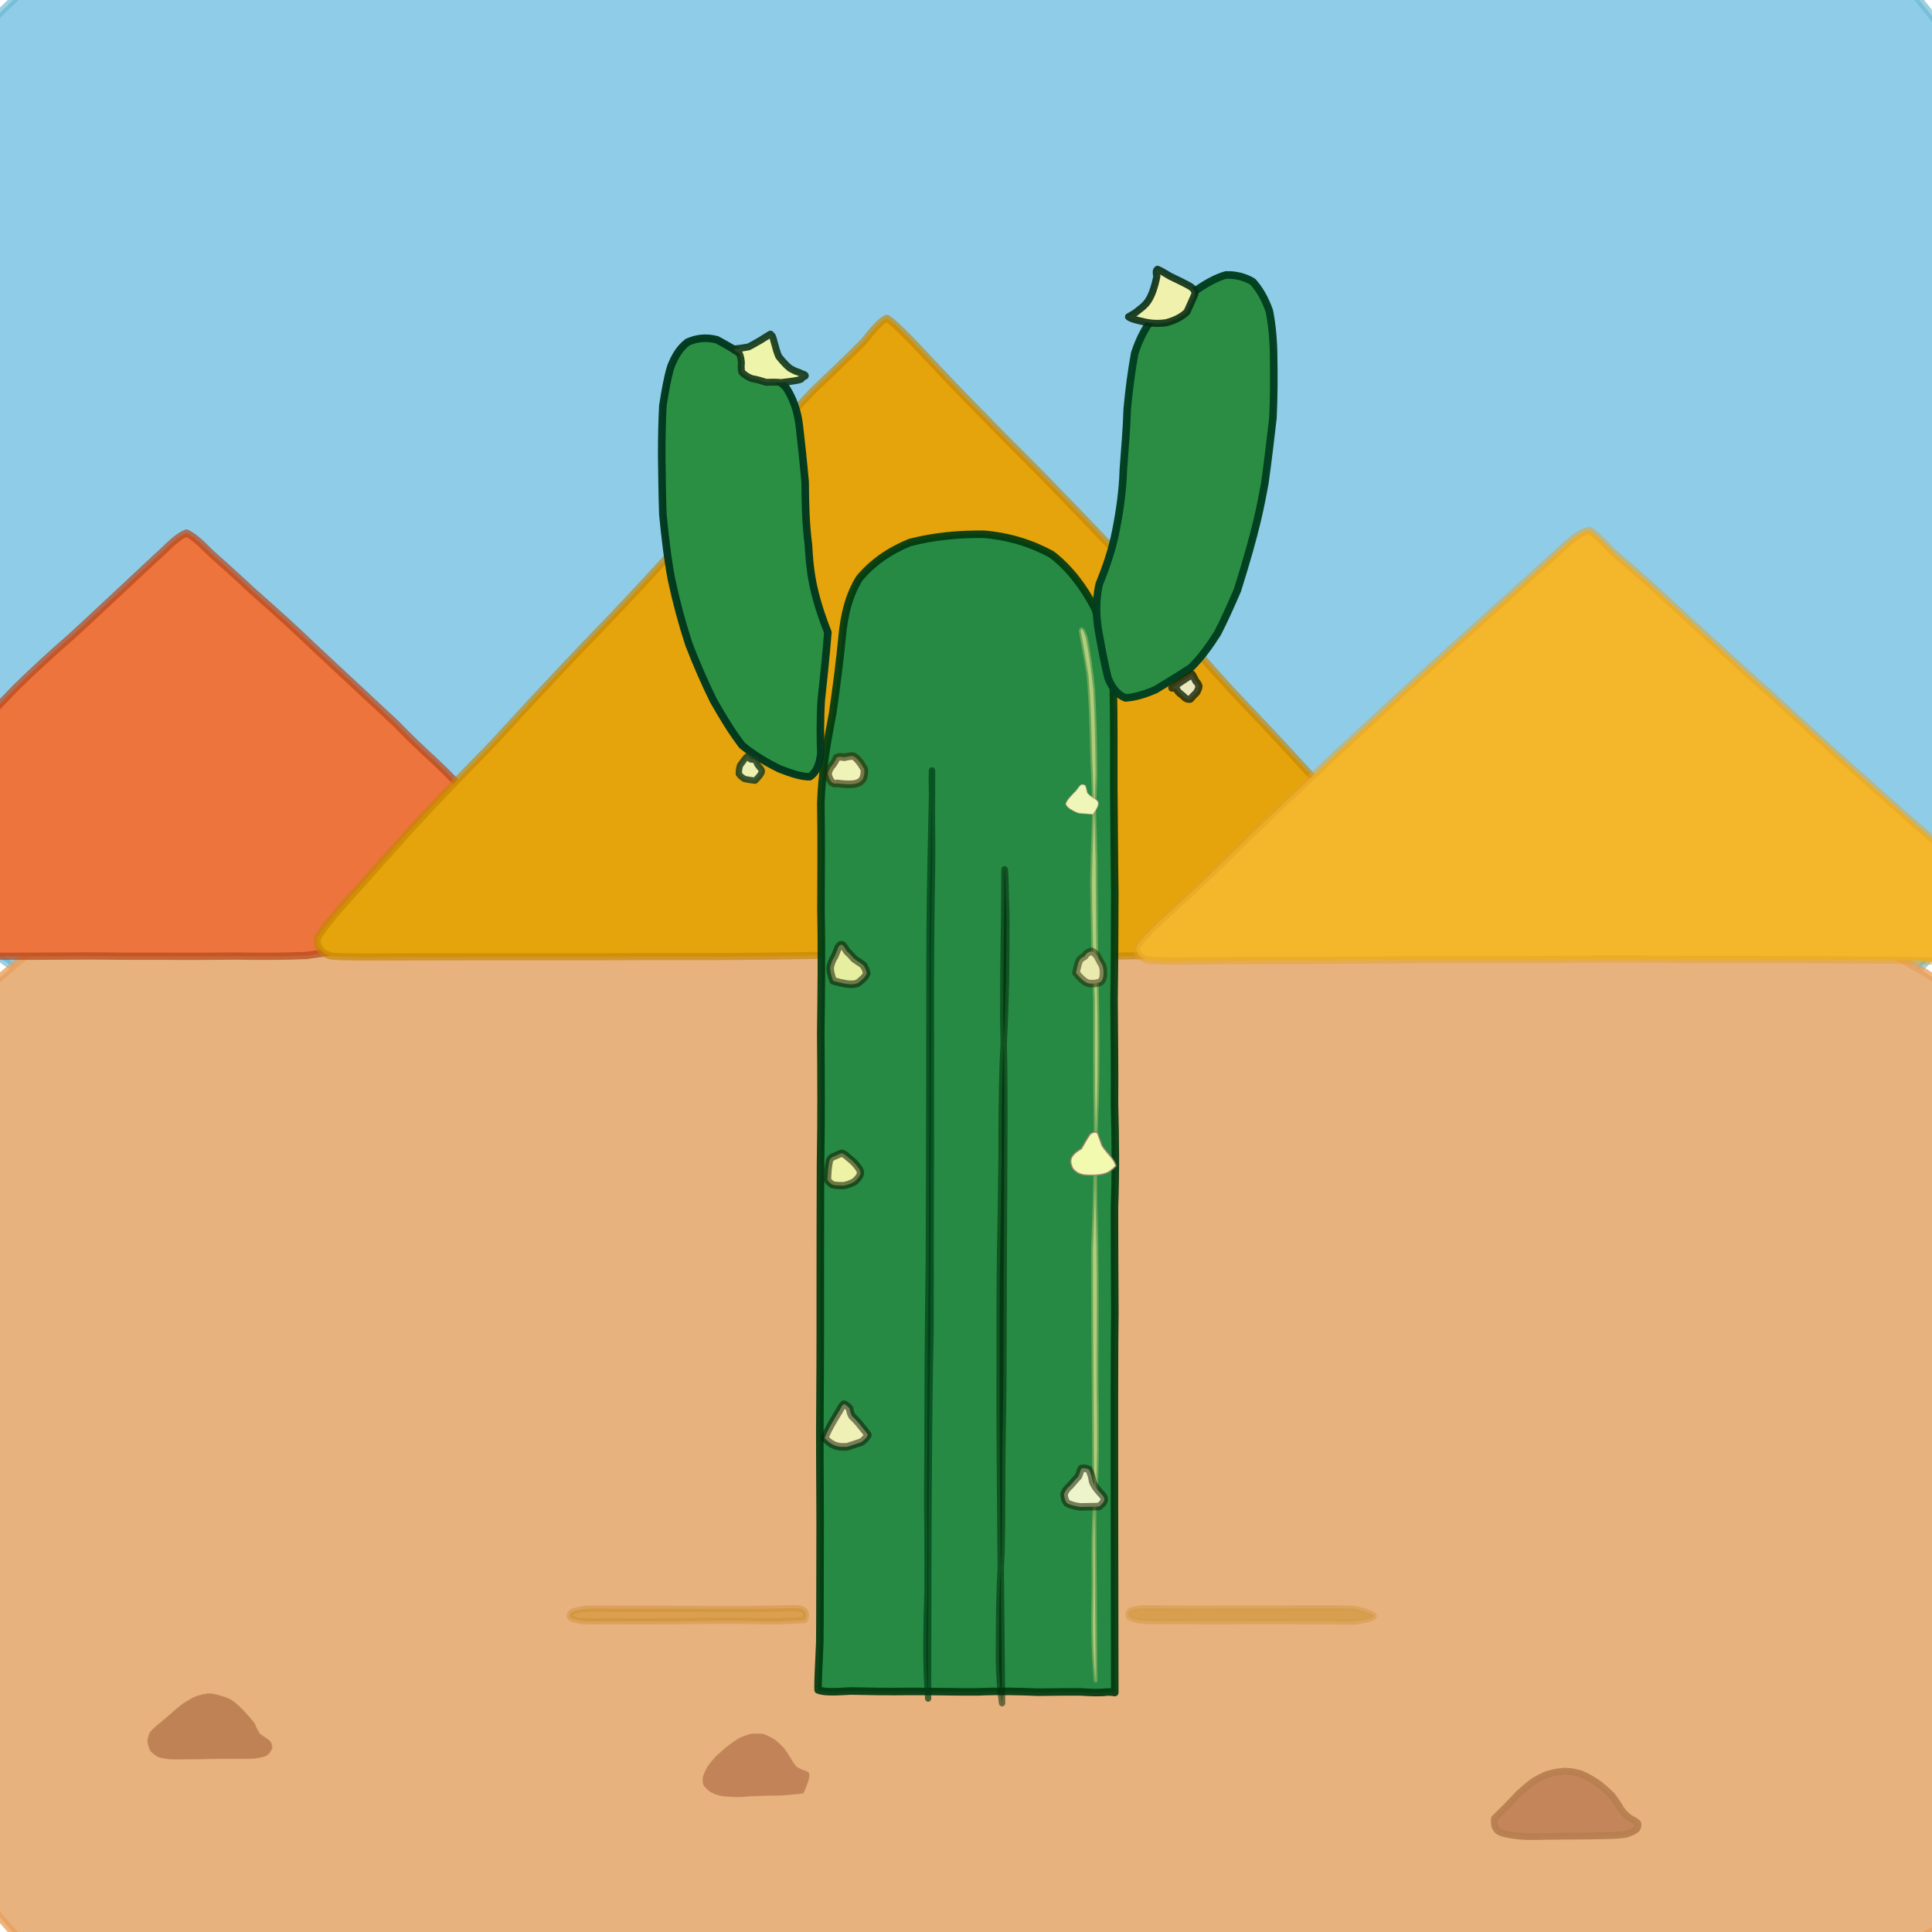 <?xml version="1.0" ?>
<svg xmlns="http://www.w3.org/2000/svg" version="1.1" width="512" height="512" viewBox="0 0 512 512">
  <defs/>
  <g>
    <path d="M 504.29 261.164 C 487.804 262.317 471.31 263.521 454.714 264.671 C 438.051 265.82 421.26 266.957 404.316 268.106 C 387.17 269.259 369.777 270.463 352.079 271.705 C 334.17 273.046 315.949 274.361 297.414 275.752 C 278.611 277.111 259.572 278.523 240.271 279.879 C 220.891 281.159 201.336 282.298 181.799 283.286 C 162.325 284.025 143.02 284.352 123.992 284.27 C 105.332 283.627 87.187 282.284 69.7 280.128 C 53.009 277.036 37.203 272.867 22.549 267.468 C 9.071 260.711 -3.05 252.476 -13.675 242.747 C -22.919 231.588 -30.692 219.214 -37.185 205.771 C -42.271 191.435 -46.148 176.392 -48.649 160.752 C -50.006 144.697 -50.117 128.515 -49.064 112.236 C -46.76 96.077 -43.333 80.185 -38.657 64.822 C -32.836 49.987 -25.721 35.924 -17.376 22.73 C -7.743 10.555 3.203 -0.511 15.459 -10.42 C 28.963 -19.191 43.549 -26.873 59.125 -33.57 C 75.621 -39.408 92.918 -44.374 110.963 -48.607 C 129.579 -52.194 148.798 -55.129 168.405 -57.576 C 188.392 -59.439 208.705 -60.892 229.19 -61.92 C 249.813 -62.551 270.499 -62.758 291.09 -62.56 C 311.602 -61.955 331.837 -60.862 351.739 -59.294 C 371.242 -57.173 390.141 -54.432 408.43 -51.005 C 425.912 -46.829 442.568 -41.802 458.186 -35.859 C 472.704 -28.942 486.004 -20.91 497.94 -11.712 C 508.425 -1.274 517.351 10.489 524.869 23.44 C 531.084 37.545 536.158 52.53 540.35 68.323 C 543.737 84.771 546.558 101.744 548.859 119.107 C 550.884 136.763 552.684 154.586 554.353 172.53 C 555.94 190.47 557.556 208.478 504.29 261.164" stroke-width="2" fill="rgb(143, 204, 232)" opacity="1.0" stroke="rgb(107, 184, 210)" stroke-opacity="0.666" stroke-linecap="round" stroke-linejoin="round"/>
        <path d="M 600.546 464.634 C 584.936 473.054 569.382 481.471 553.741 489.851 C 538.127 498.237 522.407 506.507 506.584 514.702 C 490.659 522.766 474.564 530.635 458.239 538.289 C 441.77 545.657 424.977 552.722 407.909 559.403 C 390.613 565.667 372.977 571.462 355.08 576.715 C 336.876 581.443 318.413 585.503 299.684 588.958 C 280.774 591.693 261.617 593.667 242.4 594.911 C 223.047 595.315 203.718 594.859 184.419 593.551 C 165.288 591.292 146.368 588.105 127.79 583.949 C 109.63 578.788 91.983 572.621 74.994 565.389 C 58.761 557.121 43.394 547.797 29.05 537.359 C 15.799 525.868 3.797 513.316 -6.884 499.704 C -16.183 485.171 -24.163 469.852 -30.784 453.852 C -36.118 437.395 -40.156 420.589 -42.863 403.619 C -44.356 386.621 -44.552 369.78 -43.459 353.219 C -41.111 337.125 -37.437 321.612 -32.475 306.771 C -26.159 292.804 -18.455 279.781 -9.363 267.916 C 1.158 257.175 13.11 247.7 26.398 239.462 C 40.891 232.301 56.478 226.141 73.052 220.907 C 90.42 216.504 108.544 212.799 127.295 209.754 C 146.521 207.338 166.14 205.423 186.023 203.974 C 206.145 202.969 226.323 202.363 246.561 202.15 C 266.676 202.312 286.652 202.903 306.444 203.865 C 325.934 205.266 345.102 207.168 363.848 209.503 C 382.176 212.384 400.018 215.827 417.37 219.873 C 434.17 224.515 450.413 229.787 466.172 235.755 C 481.302 242.376 495.94 249.636 510.034 257.634 C 523.592 266.24 536.729 275.447 549.535 285.053 C 562.106 294.983 574.52 305.118 586.827 315.431 C 599.116 325.714 611.386 336.158 600.546 464.634" stroke-width="2" fill="rgb(231, 178, 125)" opacity="1.0" stroke="rgb(233, 159, 91)" stroke-opacity="0.781" stroke-linecap="round" stroke-linejoin="round"/>

    <path d="M 105.01 191.84 C 108.316 195.297 111.728 198.529 115.175 201.682 C 118.495 204.803 121.578 207.936 124.312 211.11 C 126.73 214.301 128.749 217.448 130.338 220.555 C 131.525 223.572 132.257 226.485 132.464 229.267 C 132.192 231.929 131.452 234.437 130.18 236.743 C 128.397 238.893 126.114 240.844 123.324 242.668 C 120.106 244.297 116.436 245.795 112.329 247.15 C 107.834 248.397 103.01 249.486 97.875 250.533 C 92.459 251.531 86.834 252.467 81.061 253.218 C 75.042 253.484 68.929 253.452 62.7 253.37 C 56.334 253.428 49.944 253.465 43.548 253.403 C 37.158 253.439 30.861 253.406 24.639 253.342 C 18.559 253.385 12.667 253.399 6.966 253.414 C 1.468 253.421 -3.689 253.467 -8.54 253.357 C -13.1 253.063 -17.266 252.592 -21.019 251.883 C -24.381 250.996 -27.269 249.852 -29.752 248.448 C -31.743 246.782 -33.195 244.91 -34.203 242.711 C -34.701 240.236 -34.677 237.415 -34.17 234.45 C -33.156 231.152 -31.655 227.592 -29.682 223.796 C -27.276 219.782 -24.478 215.511 -21.281 211.075 C -17.671 206.504 -13.748 201.816 -9.578 196.974 C -5.185 192.046 -0.565 187.16 4.192 182.241 C 9.081 177.428 14.138 172.864 19.165 168.463 C 23.946 164.105 28.426 159.81 32.731 155.848 C 36.676 152.16 40.161 148.884 43.249 146.046 C 45.723 143.631 47.66 141.916 49.417 141.277 C 51.226 142.051 53.231 143.937 55.751 146.5 C 58.971 149.385 62.616 152.603 66.482 156.25 C 70.668 159.981 75.041 163.83 79.389 167.898 C 83.715 172.057 88.179 176.137 105.01 191.84" stroke-width="1.933" fill="rgb(237, 116, 61)" opacity="1.0" stroke="rgb(183, 72, 26)" stroke-opacity="0.705" stroke-linecap="round" stroke-linejoin="round"/>
    <path d="M 352.157 251.11 C 343.895 251.466 335.599 251.824 327.329 252.205 C 318.992 252.541 310.636 252.921 302.218 253.267 C 293.68 253.462 285.054 253.505 276.287 253.471 C 267.336 253.413 258.2 253.241 248.857 253.116 C 239.317 253.047 229.568 253.086 219.6 253.148 C 209.437 253.331 199.177 253.471 188.803 253.493 C 178.34 253.48 167.927 253.519 157.635 253.545 C 147.512 253.541 137.69 253.549 128.26 253.543 C 119.367 253.562 111.154 253.562 103.691 253.587 C 97.185 253.633 91.784 253.665 87.661 253.367 C 84.924 252.441 83.759 250.811 84.13 248.523 C 85.973 245.484 89.115 241.796 93.201 237.285 C 97.98 231.952 103.418 225.865 109.414 219.152 C 115.986 212.021 123.127 204.681 130.637 196.984 C 138.134 188.813 145.812 180.504 153.706 172.226 C 161.669 164.025 169.482 155.773 176.982 147.492 C 184.138 139.258 190.989 131.225 197.555 123.557 C 203.724 116.282 209.604 109.643 215.218 103.766 C 220.472 98.73 225.075 94.368 228.815 90.611 C 231.438 87.31 233.346 85.032 235.033 84.322 C 236.96 85.586 239.57 88.248 243.013 91.825 C 247.102 96.193 251.865 101.265 257.222 106.761 C 262.978 112.683 269.069 118.856 275.474 125.223 C 281.895 131.844 288.423 138.503 294.838 145.361 C 300.921 152.558 306.829 159.843 312.607 167.15 C 318.461 174.27 324.496 181.015 330.664 187.476 C 336.709 193.809 342.574 200.113 348.259 206.386 C 353.809 212.596 359.276 218.754 364.583 224.922 C 369.824 231.024 375.006 237.126 380.165 243.209 C 385.336 249.277 390.428 255.365 352.157 251.11" stroke-width="1.878" fill="rgb(229, 163, 12)" opacity="1.0" stroke="rgb(197, 133, 0)" stroke-opacity="0.633" stroke-linecap="round" stroke-linejoin="round"/>
    <path d="M 539.243 255.742 C 533.22 255.512 527.231 255.285 521.265 255.041 C 515.225 254.857 509.218 254.648 503.165 254.461 C 497.099 254.421 490.989 254.395 484.813 254.38 C 478.575 254.34 472.274 254.344 465.883 254.276 C 459.391 254.248 452.779 254.24 446.091 254.252 C 439.214 254.2 432.29 254.171 425.175 254.169 C 417.952 254.2 410.565 254.286 403.094 254.335 C 395.492 254.365 387.79 254.315 380.052 254.323 C 372.297 254.372 364.532 254.426 356.838 254.469 C 349.327 254.507 341.938 254.538 334.908 254.542 C 328.256 254.585 322.046 254.568 316.416 254.643 C 311.506 254.756 307.369 254.71 304.172 254.439 C 302.016 253.771 301.013 252.585 301.144 250.976 C 302.485 248.946 304.819 246.495 307.979 243.596 C 311.789 240.16 316.102 236.199 320.753 231.736 C 325.738 226.842 331.065 221.713 336.621 216.326 C 342.394 210.838 348.3 205.256 354.304 199.605 C 360.351 194.025 366.354 188.49 372.233 182.988 C 378.048 177.663 383.761 172.535 389.237 167.634 C 394.399 162.949 399.306 158.523 403.882 154.436 C 408.026 150.728 411.664 147.409 414.816 144.52 C 417.326 142.215 419.388 140.782 421.237 140.528 C 423.051 141.678 425.071 143.816 427.663 146.499 C 431.058 149.404 434.97 152.708 439.168 156.599 C 443.722 160.797 448.567 165.245 453.674 169.881 C 458.928 174.721 464.367 179.67 469.944 184.633 C 475.53 189.723 481.209 194.848 486.825 200.041 C 492.543 205.164 498.288 210.259 504.029 215.335 C 509.805 220.389 515.555 225.446 521.335 230.474 C 527.079 235.531 532.824 240.631 539.243 255.742" stroke-width="1.888" fill="rgb(244, 182, 42)" opacity="1.0" stroke="rgb(225, 161, 39)" stroke-opacity="0.496" stroke-linecap="round" stroke-linejoin="round"/>
    <path d="M 67.472 456.677 C 67.858 457.749 68.345 458.731 69.009 459.565 C 69.815 460.169 70.697 460.688 71.419 461.233 C 71.932 461.86 72.18 462.576 72.145 463.303 C 71.868 464.036 71.363 464.727 70.62 465.267 C 69.644 465.692 68.456 465.892 67.031 466.072 C 65.492 466.119 63.841 466.137 62.066 466.108 C 60.201 466.101 58.362 466.098 56.439 466.125 C 54.515 466.188 52.666 466.179 50.847 466.218 C 49.079 466.25 47.422 466.272 45.862 466.265 C 44.436 466.2 43.188 465.985 42.087 465.686 C 41.159 465.241 40.44 464.676 39.86 463.99 C 39.464 463.256 39.207 462.396 39.088 461.539 C 39.137 460.717 39.364 459.82 39.779 459.019 C 40.439 458.297 41.186 457.562 42.14 456.816 C 43.103 456.027 44.07 455.195 45.129 454.276 C 46.137 453.34 47.226 452.437 48.32 451.594 C 49.495 450.801 50.645 450.126 51.868 449.586 C 53.125 449.117 54.353 448.873 55.668 448.767 C 56.955 448.942 58.272 449.289 59.661 449.762 C 61.078 450.254 62.586 450.726 67.472 456.677" stroke-width="0.159" fill="rgb(191, 130, 85)" opacity="1.0" stroke="rgb(209, 147, 105)" stroke-opacity="0.753" stroke-linecap="round" stroke-linejoin="round"/>
    <path d="M 396.051 481.902 C 397.159 480.815 398.234 479.744 399.345 478.636 C 400.44 477.535 401.5 476.411 402.531 475.287 C 403.695 474.262 404.83 473.261 406.038 472.32 C 407.285 471.505 408.629 470.798 409.966 470.241 C 411.464 469.802 412.887 469.533 414.42 469.393 C 415.921 469.37 417.434 469.631 418.916 470.083 C 420.457 470.727 421.884 471.55 423.309 472.48 C 424.661 473.501 425.926 474.602 427.073 475.746 C 428.061 476.981 428.888 478.22 429.552 479.388 C 430.266 480.444 431.055 481.25 431.95 481.831 C 432.785 482.272 433.519 482.68 434.019 483.157 C 434.201 483.644 434.084 484.216 433.689 484.775 C 433.01 485.285 432.074 485.705 430.936 486.077 C 429.564 486.308 428.062 486.427 426.453 486.447 C 424.713 486.473 422.929 486.51 421.095 486.55 C 419.198 486.587 417.337 486.593 415.465 486.582 C 413.569 486.623 411.714 486.647 409.9 486.637 C 408.034 486.707 406.22 486.733 404.473 486.696 C 402.681 486.629 400.95 486.411 399.23 486.064 C 397.485 485.665 395.74 485.277 396.051 481.902" stroke-width="1.816" fill="rgb(196, 133, 91)" opacity="1.0" stroke="rgb(184, 127, 80)" stroke-opacity="0.93" stroke-linecap="round" stroke-linejoin="round"/>
    <path d="M 212.915 475.267 C 211.377 475.412 209.793 475.57 208.286 475.732 C 206.75 475.848 205.194 475.878 203.679 475.867 C 202.164 475.921 200.65 475.971 199.18 476.016 C 197.744 476.147 196.322 476.232 194.949 476.213 C 193.646 476.191 192.395 476.113 191.192 475.953 C 190.143 475.716 189.175 475.384 188.314 474.923 C 187.59 474.385 186.96 473.806 186.501 473.199 C 186.22 472.478 186.152 471.725 186.259 470.964 C 186.555 470.055 186.95 469.174 187.475 468.229 C 188.115 467.299 188.882 466.356 189.723 465.445 C 190.67 464.568 191.653 463.69 192.707 462.846 C 193.718 462.039 194.791 461.289 195.859 460.64 C 196.958 460.12 198.055 459.741 199.151 459.469 C 200.24 459.374 201.304 459.38 202.344 459.547 C 203.337 459.905 204.29 460.375 205.204 460.933 C 206.102 461.594 206.889 462.384 207.664 463.145 C 208.318 464.054 208.935 464.912 209.483 465.832 C 209.964 466.732 210.49 467.51 211.081 468.207 C 211.805 468.689 212.651 469.033 213.532 469.341 C 214.422 469.62 215.355 469.878 212.915 475.267" stroke-width="0.1" fill="rgb(194, 131, 89)" opacity="1.0" stroke="rgb(196, 147, 104)" stroke-opacity="0.429" stroke-linecap="round" stroke-linejoin="round"/>
    <path d="M 295.426 448.54 C 294.646 448.402 293.715 448.317 292.535 448.493 C 290.941 448.603 288.898 448.541 286.351 448.364 C 283.166 448.358 279.397 448.377 274.994 448.444 C 270.044 448.228 264.736 448.117 259.112 448.362 C 253.266 448.416 247.234 448.205 241.253 448.243 C 235.592 448.325 230.313 448.242 225.492 448.132 C 221.451 448.358 218.451 448.512 216.816 447.849 C 216.713 445.327 217.039 441.052 217.251 435.298 C 217.339 428.205 217.283 419.921 217.336 410.705 C 217.4 400.75 217.24 390.184 217.266 379.066 C 217.333 367.605 217.41 355.935 217.382 344.131 C 217.384 332.278 217.392 320.361 217.446 308.476 C 217.663 296.789 217.593 285.218 217.508 273.819 C 217.654 262.686 217.786 251.928 217.563 241.477 C 217.609 231.38 217.682 221.779 217.523 212.814 C 217.811 204.485 219.201 196.618 220.661 189.068 C 221.693 181.887 222.576 175.079 223.187 168.679 C 223.712 162.866 225.006 157.697 227.728 153.295 C 231.127 149.188 235.686 145.973 241.144 143.768 C 247.414 142.142 254.12 141.505 260.801 141.586 C 267.364 142.157 273.405 144.013 278.763 146.976 C 283.48 150.642 287.156 155.508 290.148 161.219 C 292.481 167.721 294.137 174.892 295.048 182.709 C 295.218 191.01 295.165 199.634 295.165 208.578 C 295.266 217.77 295.284 227.115 295.432 236.612 C 295.39 246.091 295.367 255.524 295.229 264.87 C 295.3 274.21 295.427 283.482 295.349 292.67 C 295.607 301.747 295.695 310.811 295.342 319.866 C 295.362 329.018 295.372 338.298 295.447 347.625 C 295.331 356.899 295.257 366.136 295.426 448.54" stroke-width="2" fill="rgb(38, 138, 68)" opacity="1.0" stroke="rgb(0, 57, 16)" stroke-opacity="0.92" stroke-linecap="round" stroke-linejoin="round"/>
    <path d="M 219.395 167.592 C 218.883 173.879 218.267 179.951 217.631 185.682 C 217.317 190.981 217.382 195.639 217.529 199.586 C 217.217 202.715 216.239 204.779 214.603 205.835 C 212.431 205.881 209.74 204.995 206.619 203.779 C 203.277 202.162 199.901 200.17 196.691 197.553 C 194.014 194.089 191.589 190.072 189.129 185.768 C 186.769 181.006 184.594 175.978 182.579 170.787 C 180.752 165.214 179.216 159.464 177.983 153.715 C 176.875 147.897 176.223 142.027 175.67 136.368 C 175.49 130.966 175.424 125.781 175.364 120.776 C 175.36 115.944 175.458 111.456 175.673 107.471 C 176.269 103.751 176.822 100.299 177.759 97.22 C 178.794 94.504 180.149 92.232 182.22 90.675 C 184.657 89.59 187.153 89.303 190.024 90.054 C 192.941 91.597 196.026 93.522 199.357 95.4 C 202.614 97.582 205.601 100.043 208.264 102.613 C 210.187 105.548 211.433 109.053 211.859 113.106 C 212.384 117.628 212.912 122.526 213.373 127.759 C 213.416 133.216 213.509 138.804 214.25 144.449 C 214.597 150.352 214.945 156.253 219.395 167.592" stroke-width="2" fill="rgb(42, 143, 67)" opacity="1.0" stroke="rgb(0, 56, 30)" stroke-opacity="0.966" stroke-linecap="round" stroke-linejoin="round"/>
    <path d="M 327.915 156.457 C 326.19 160.41 324.544 164.189 322.634 167.869 C 320.48 171.251 318.259 174.299 315.637 176.904 C 312.445 179.012 309.228 180.937 306.259 182.757 C 303.311 184.046 300.627 184.831 298.239 184.946 C 296.232 184.147 294.726 182.384 293.654 179.711 C 292.801 176.285 292.036 172.356 291.278 168.073 C 290.426 163.722 290.321 159.346 291.265 154.926 C 293.083 150.419 294.753 145.693 295.729 140.601 C 296.771 135.329 297.541 129.936 297.698 124.411 C 298.1 119.035 298.563 113.764 298.727 108.428 C 299.2 103.179 299.874 98.238 300.697 93.674 C 302.029 89.509 303.918 85.96 306.586 83.143 C 309.843 80.884 313.344 78.895 316.772 77.081 C 319.59 75.114 322.243 73.607 324.902 72.863 C 327.462 72.794 329.849 73.373 331.991 74.651 C 333.792 76.634 335.236 79.168 336.383 82.387 C 337.119 86.124 337.509 90.292 337.531 94.893 C 337.625 99.892 337.594 105.199 337.342 110.725 C 336.691 116.374 336.022 122.149 335.199 128.009 C 334.094 133.892 333.099 139.961 327.915 156.457" stroke-width="2" fill="rgb(43, 141, 68)" opacity="1.0" stroke="rgb(0, 62, 31)" stroke-opacity="0.971" stroke-linecap="round" stroke-linejoin="round"/>
    <path d="M 245.969 450.148 C 245.672 445.483 245.459 440.786 245.481 436.062 C 245.521 431.33 245.618 426.467 245.793 421.509 C 245.833 416.333 245.783 410.915 245.765 405.165 C 245.687 399.063 245.692 392.543 245.765 385.62 C 245.804 378.262 245.791 370.429 245.847 362.16 C 245.896 353.469 246.008 344.391 246.12 334.959 C 246.202 325.275 246.209 315.386 246.216 305.334 C 246.244 295.31 246.294 285.293 246.279 275.448 C 246.285 265.901 246.302 256.74 246.319 248.028 C 246.389 239.892 246.504 232.409 246.655 225.673 C 246.804 219.739 246.882 214.705 246.985 210.579 C 246.898 207.43 246.914 205.282 246.976 204.158 C 247.041 204.028 247.058 204.936 247.01 206.821 C 246.996 209.668 246.994 213.457 246.991 218.111 C 247.088 223.571 247.073 229.849 246.905 236.829 C 246.799 244.402 246.736 252.605 246.697 261.288 C 246.712 270.396 246.731 279.925 246.702 289.737 C 246.727 299.812 246.702 310.127 246.656 320.57 C 246.664 331.117 246.646 341.808 246.627 352.491 C 246.431 363.208 246.02 373.946 245.969 450.148" stroke-width="1.652" fill="rgb(5, 76, 37)" opacity="1.0" stroke="rgb(0, 60, 22)" stroke-opacity="0.698" stroke-linecap="round" stroke-linejoin="round"/>
    <path d="M 265.558 451.352 C 265.058 447.522 264.78 443.699 264.718 439.74 C 264.721 435.633 264.77 431.299 264.808 426.798 C 264.855 422.01 265.141 416.994 265.4 411.685 C 265.557 406.043 265.584 400.075 265.582 393.705 C 265.582 387.013 265.703 379.936 265.828 372.475 C 265.954 364.679 265.916 356.525 265.961 348.108 C 265.972 339.468 266.011 330.595 266.059 321.681 C 266.101 312.675 266.154 303.735 266.167 294.93 C 266.18 286.343 266.052 278.108 265.875 270.245 C 265.861 262.887 265.915 256.125 265.994 250.006 C 266.079 244.642 266.149 240.037 266.155 236.294 C 266.131 233.396 266.188 231.433 266.217 230.366 C 266.284 230.247 266.381 231.068 266.428 232.78 C 266.471 235.348 266.568 238.802 266.701 242.977 C 266.729 247.929 266.688 253.51 266.6 259.748 C 266.47 266.485 266.147 273.737 265.755 281.45 C 265.475 289.49 265.408 297.883 265.42 306.547 C 265.325 315.437 265.203 324.461 265.006 333.643 C 264.885 342.92 264.916 352.253 264.913 361.586 C 264.856 370.996 264.824 380.371 265.558 451.352" stroke-width="1.69" fill="rgb(5, 78, 34)" opacity="1.0" stroke="rgb(0, 40, 9)" stroke-opacity="0.553" stroke-linecap="round" stroke-linejoin="round"/>
    <path d="M 290.354 445.357 C 289.829 439.941 289.63 434.504 289.671 428.997 C 289.764 423.465 289.793 417.78 289.719 412.087 C 289.692 406.278 289.944 400.344 290.449 394.234 C 290.771 387.857 290.765 381.192 290.697 374.172 C 290.587 366.757 290.597 358.89 290.651 350.556 C 290.674 341.8 290.658 332.639 290.424 323.058 C 290.12 313.116 290.244 302.831 290.696 292.381 C 290.978 281.69 290.921 270.884 290.663 260.068 C 290.481 249.3 290.389 238.732 290.358 228.437 C 290.126 218.513 289.81 209.101 289.415 200.329 C 289.241 192.253 289.016 185.05 288.441 178.852 C 287.629 173.71 286.85 169.834 286.408 167.286 C 286.518 166.215 286.996 166.765 287.723 168.858 C 288.422 172.335 289.135 177.035 289.719 182.776 C 290.105 189.474 290.289 197.029 290.336 205.261 C 289.989 214.096 289.558 223.489 289.385 233.321 C 289.466 243.494 289.713 253.999 290.162 264.709 C 290.175 275.634 290.104 286.696 290.366 297.795 C 290.436 308.853 290.064 319.947 289.639 331.065 C 289.629 342.194 289.663 353.287 290.354 445.357" stroke-width="0.972" fill="rgb(158, 218, 132)" opacity="1.0" stroke="rgb(191, 194, 113)" stroke-opacity="0.47" stroke-linecap="round" stroke-linejoin="round"/>
    <path d="M 213.274 429.332 C 212.795 429.368 212.272 429.407 211.668 429.436 C 211.004 429.447 210.251 429.499 209.402 429.53 C 208.348 429.593 207.174 429.635 205.85 429.675 C 204.332 429.653 202.631 429.635 200.741 429.625 C 198.669 429.543 196.454 429.553 194.073 429.511 C 191.51 429.505 188.846 429.553 186.097 429.566 C 183.217 429.614 180.294 429.645 177.339 429.656 C 174.353 429.673 171.432 429.67 168.55 429.684 C 165.738 429.658 163.08 429.652 160.59 429.647 C 158.275 429.696 156.224 429.68 154.401 429.626 C 152.988 429.418 151.848 429.138 151.151 428.719 C 150.842 428.188 151.005 427.683 151.557 427.193 C 152.521 426.777 153.823 426.523 155.494 426.333 C 157.388 426.268 159.568 426.271 161.948 426.297 C 164.528 426.32 167.249 426.336 170.105 426.315 C 173.071 426.308 176.107 426.307 179.216 426.331 C 182.384 426.34 185.575 426.34 188.774 426.392 C 192.016 426.424 195.267 426.377 198.5 426.378 C 201.751 426.338 204.974 426.29 208.222 426.208 C 211.466 426.073 214.652 425.909 213.274 429.332" stroke-width="1.629" fill="rgb(218, 159, 79)" opacity="1.0" stroke="rgb(203, 139, 46)" stroke-opacity="0.403" stroke-linecap="round" stroke-linejoin="round"/>
    <path d="M 359.34 429.766 C 356.285 429.79 353.252 429.741 350.207 429.746 C 347.207 429.705 344.178 429.697 341.228 429.677 C 338.225 429.688 335.277 429.669 332.318 429.673 C 329.392 429.679 326.499 429.69 323.608 429.714 C 320.778 429.727 318.007 429.694 315.325 429.684 C 312.729 429.658 310.263 429.656 307.954 429.684 C 305.819 429.683 303.911 429.665 302.253 429.556 C 300.893 429.321 299.844 428.982 299.188 428.506 C 298.906 427.939 298.977 427.362 299.457 426.841 C 300.273 426.471 301.483 426.216 302.977 426.139 C 304.723 426.129 306.725 426.153 308.957 426.195 C 311.3 426.208 313.782 426.208 316.391 426.261 C 319.047 426.264 321.746 426.226 324.477 426.224 C 327.211 426.207 329.902 426.2 332.584 426.214 C 335.209 426.244 337.751 426.196 340.274 426.206 C 342.639 426.182 344.979 426.146 347.204 426.157 C 349.327 426.169 351.367 426.163 353.303 426.164 C 355.132 426.172 356.889 426.218 358.512 426.294 C 360.073 426.528 361.52 426.918 362.922 427.47 C 364.32 428.103 365.653 428.758 359.34 429.766" stroke-width="1.524" fill="rgb(215, 159, 78)" opacity="1.0" stroke="rgb(215, 157, 80)" stroke-opacity="0.658" stroke-linecap="round" stroke-linejoin="round"/>
    <path d="M 306.576 73.227 C 306.322 72.315 306.352 71.636 306.751 71.365 C 307.634 71.723 308.661 72.367 310.084 73.203 C 311.64 73.972 313.328 74.747 314.772 75.535 C 316.064 76.186 316.7 76.886 316.695 77.877 C 316.1 79.227 315.404 80.846 314.559 82.653 C 313.114 84.065 311.276 84.947 309.011 85.537 C 306.642 85.863 304.554 85.686 302.535 85.141 C 300.793 84.766 299.501 84.379 299.078 83.953 C 299.513 83.653 300.626 83.217 301.809 82.134 C 303.384 80.934 305.222 79.828 306.576 73.227" stroke-width="1.88" fill="rgb(240, 241, 173)" opacity="1.0" stroke="rgb(10, 45, 19)" stroke-opacity="0.891" stroke-linecap="round" stroke-linejoin="round"/>
    <path d="M 206.945 101.379 C 205.591 101.226 204.238 101.282 203.035 101.318 C 201.779 100.903 200.517 100.553 199.312 100.342 C 198.147 99.967 197.238 99.266 196.598 98.645 C 196.372 97.955 196.405 97.109 196.476 96.1 C 196.401 95.161 196.244 94.325 195.906 93.648 C 195.41 93.307 194.894 93.001 194.537 92.769 C 194.515 92.558 194.851 92.417 195.431 92.378 C 196.223 92.286 197.201 92.163 198.365 91.93 C 199.462 91.406 200.516 90.739 201.591 90.143 C 202.715 89.436 203.593 88.881 204.079 88.584 C 204.142 88.45 204.265 88.578 204.664 89.063 C 204.979 89.694 205.098 90.539 205.378 91.406 C 205.63 92.334 205.906 93.412 206.36 94.434 C 206.959 95.215 207.573 95.921 208.23 96.58 C 208.834 97.186 209.399 97.721 210.023 97.963 C 210.63 98.308 211.211 98.533 211.796 98.703 C 212.302 98.979 212.715 99.117 213.127 99.26 C 213.461 99.449 213.519 99.646 213.277 99.736 C 212.907 99.831 212.659 99.999 212.536 100.167 C 212.472 100.495 212.366 100.795 206.945 101.379" stroke-width="1.839" fill="rgb(239, 244, 171)" opacity="1.0" stroke="rgb(18, 55, 25)" stroke-opacity="0.904" stroke-linecap="round" stroke-linejoin="round"/>
    <path d="M 286.566 304.394 C 287.346 302.975 288.118 301.672 288.906 300.518 C 289.708 299.955 290.355 299.856 290.891 300.28 C 291.235 301.168 291.602 302.326 292.082 303.598 C 292.786 304.678 293.664 305.661 294.481 306.633 C 295.156 307.488 295.619 308.269 295.745 308.97 C 295.345 309.515 294.656 310.01 293.874 310.595 C 292.94 311.093 291.912 311.325 290.802 311.426 C 289.557 311.503 288.259 311.512 287.047 311.357 C 285.951 311.113 284.936 310.637 284.183 309.53 C 283.628 308.079 282.917 306.502 286.566 304.394" stroke-width="0.406" fill="rgb(241, 250, 174)" opacity="1.0" stroke="rgb(151, 113, 110)" stroke-opacity="0.736" stroke-linecap="round" stroke-linejoin="round"/>
    <path d="M 218.566 381.127 C 219.074 379.631 219.832 378.262 220.599 376.923 C 221.272 375.719 221.943 374.67 222.537 373.702 C 222.918 372.88 223.269 372.309 223.672 372.105 C 224.173 372.333 224.715 372.722 225.143 373.259 C 225.261 373.914 225.385 374.604 225.831 375.331 C 226.654 376.082 227.451 376.954 228.2 377.913 C 228.935 378.875 229.657 379.629 230.004 380.267 C 229.775 380.877 229.157 381.523 228.302 382.156 C 227.174 382.543 225.919 382.974 224.452 383.43 C 222.764 383.446 220.953 383.668 218.566 381.127" stroke-width="2" fill="rgb(238, 240, 181)" opacity="1.0" stroke="rgb(13, 17, 0)" stroke-opacity="0.515" stroke-linecap="round" stroke-linejoin="round"/>
    <path d="M 291.245 399.247 C 289.51 399.29 287.801 399.316 286.299 399.345 C 284.99 399.189 283.772 398.858 282.804 398.377 C 282.223 397.697 282.004 396.774 281.995 395.939 C 282.235 395.165 282.806 394.375 283.618 393.7 C 284.377 392.826 285.081 391.993 285.79 391.246 C 286.132 390.484 286.302 389.727 286.582 389.168 C 287.163 389.025 287.897 389.058 288.598 389.474 C 289.086 390.417 289.404 391.527 289.553 392.595 C 289.882 393.633 290.696 394.609 291.54 395.592 C 292.483 396.579 293.596 397.517 291.245 399.247" stroke-width="1.991" fill="rgb(238, 244, 202)" opacity="1.0" stroke="rgb(19, 26, 0)" stroke-opacity="0.544" stroke-linecap="round" stroke-linejoin="round"/>
    <path d="M 220.796 259.935 C 220.32 258.658 220.039 257.628 219.982 256.511 C 220.174 255.371 220.548 254.388 221.189 253.433 C 221.603 252.516 221.873 251.665 222.196 250.985 C 222.527 250.444 222.92 250.234 223.259 250.433 C 223.662 250.768 224.001 251.421 224.488 252.157 C 225.155 252.729 225.719 253.344 226.323 254.06 C 227.159 254.687 228.036 255.186 228.795 255.779 C 229.277 256.531 229.617 257.242 229.68 257.978 C 229.437 258.695 228.908 259.265 228.12 259.907 C 227.259 260.73 226.201 261.515 220.796 259.935" stroke-width="2" fill="rgb(230, 239, 160)" opacity="1.0" stroke="rgb(13, 25, 0)" stroke-opacity="0.549" stroke-linecap="round" stroke-linejoin="round"/>
    <path d="M 226.456 313.151 C 225.451 313.726 224.543 314.031 223.5 314.202 C 222.415 314.18 221.395 314.19 220.644 313.973 C 220.001 313.566 219.504 313.126 219.287 312.64 C 219.317 311.998 219.356 311.178 219.422 310.166 C 219.534 309.162 219.668 308.308 219.805 307.615 C 220.036 306.995 220.528 306.563 221.281 306.352 C 221.958 306.083 222.541 305.744 223.124 305.612 C 223.712 305.807 224.293 306.276 224.859 306.794 C 225.72 307.471 226.538 308.182 227.185 309.066 C 227.951 310.119 228.917 310.991 226.456 313.151" stroke-width="1.924" fill="rgb(237, 242, 165)" opacity="1.0" stroke="rgb(15, 30, 0)" stroke-opacity="0.575" stroke-linecap="round" stroke-linejoin="round"/>
    <path d="M 221.874 207.618 C 221.306 207.769 220.86 207.634 220.418 207.307 C 219.962 206.752 219.54 205.982 219.459 205.073 C 219.563 204.127 220.023 203.373 220.653 202.679 C 221.157 201.982 221.52 201.35 221.711 200.82 C 222.185 200.515 222.896 200.503 223.691 200.693 C 224.475 200.522 225.231 200.361 225.911 200.342 C 226.536 200.467 227.024 200.988 227.578 201.645 C 228.198 202.332 228.61 203.082 229.034 203.847 C 229.172 204.706 229.017 205.586 228.641 206.479 C 227.885 207.439 227.022 208.276 221.874 207.618" stroke-width="2" fill="rgb(240, 243, 184)" opacity="1.0" stroke="rgb(41, 38, 0)" stroke-opacity="0.604" stroke-linecap="round" stroke-linejoin="round"/>
    <path d="M 289.605 215.78 C 288.332 215.698 287.098 215.593 285.967 215.495 C 285.003 215.205 284.196 214.735 283.523 214.306 C 282.982 213.927 282.561 213.452 282.464 213.003 C 282.685 212.452 282.992 211.886 283.495 211.37 C 284.016 210.773 284.58 210.143 285.19 209.562 C 285.656 208.917 286.061 208.353 286.477 208.001 C 286.933 207.891 287.34 207.957 287.649 208.237 C 287.805 208.738 287.95 209.373 288.122 210.106 C 288.626 210.776 289.373 211.301 290.196 211.791 C 290.972 212.291 291.87 212.805 289.605 215.78" stroke-width="0.257" fill="rgb(238, 247, 183)" opacity="1.0" stroke="rgb(251, 163, 155)" stroke-opacity="0.471" stroke-linecap="round" stroke-linejoin="round"/>
    <path d="M 285.142 257.808 C 285.335 256.853 285.583 255.947 285.777 255.227 C 285.96 254.533 286.366 253.971 286.923 253.73 C 287.412 253.525 287.694 253.145 287.864 252.775 C 288.168 252.496 288.696 252.235 289.256 252.102 C 289.754 252.244 290.242 252.68 290.757 253.299 C 291.191 254.12 291.638 255.011 292.142 255.837 C 292.422 256.631 292.487 257.544 292.402 258.48 C 292.355 259.258 292.09 259.857 291.673 260.214 C 291.057 260.497 290.317 260.693 289.427 260.661 C 288.461 260.674 287.528 260.745 285.142 257.808" stroke-width="2" fill="rgb(233, 235, 174)" opacity="1.0" stroke="rgb(37, 33, 0)" stroke-opacity="0.506" stroke-linecap="round" stroke-linejoin="round"/>
    <path d="M 315.964 178.696 C 316.333 179.295 316.589 179.909 316.901 180.484 C 317.273 180.872 317.594 181.261 317.731 181.833 C 317.688 182.397 317.459 182.904 317.145 183.485 C 316.742 183.955 316.266 184.363 315.96 184.689 C 315.698 185.033 315.545 185.374 315.26 185.317 C 314.869 185.333 314.403 185.24 313.995 184.906 C 313.632 184.508 313.234 184.158 312.706 183.786 C 312.167 183.327 311.914 182.938 311.821 182.605 C 311.486 182.389 311.041 182.297 310.568 182.35 C 310.149 182.646 309.806 182.765 315.964 178.696" stroke-width="1.9" fill="rgb(236, 232, 190)" opacity="1.0" stroke="rgb(14, 32, 10)" stroke-opacity="0.789" stroke-linecap="round" stroke-linejoin="round"/>
    <path d="M 200.106 206.887 C 199.047 206.764 198.055 206.616 197.296 206.441 C 196.647 206.016 196.119 205.624 195.791 205.067 C 195.792 204.337 195.87 203.57 196.135 202.8 C 196.585 202.212 196.955 201.69 197.301 201.23 C 197.622 200.808 197.885 200.527 198.095 200.432 C 198.334 200.618 198.622 200.978 198.877 201.225 C 199.345 201.31 199.789 201.343 200.219 201.456 C 200.384 201.634 200.487 201.935 200.615 202.369 C 200.864 202.833 201.247 203.291 201.577 203.679 C 202.022 204.17 202.334 204.687 200.106 206.887" stroke-width="1.678" fill="rgb(236, 240, 178)" opacity="1.0" stroke="rgb(26, 60, 30)" stroke-opacity="0.85" stroke-linecap="round" stroke-linejoin="round"/>
  </g>
</svg>
